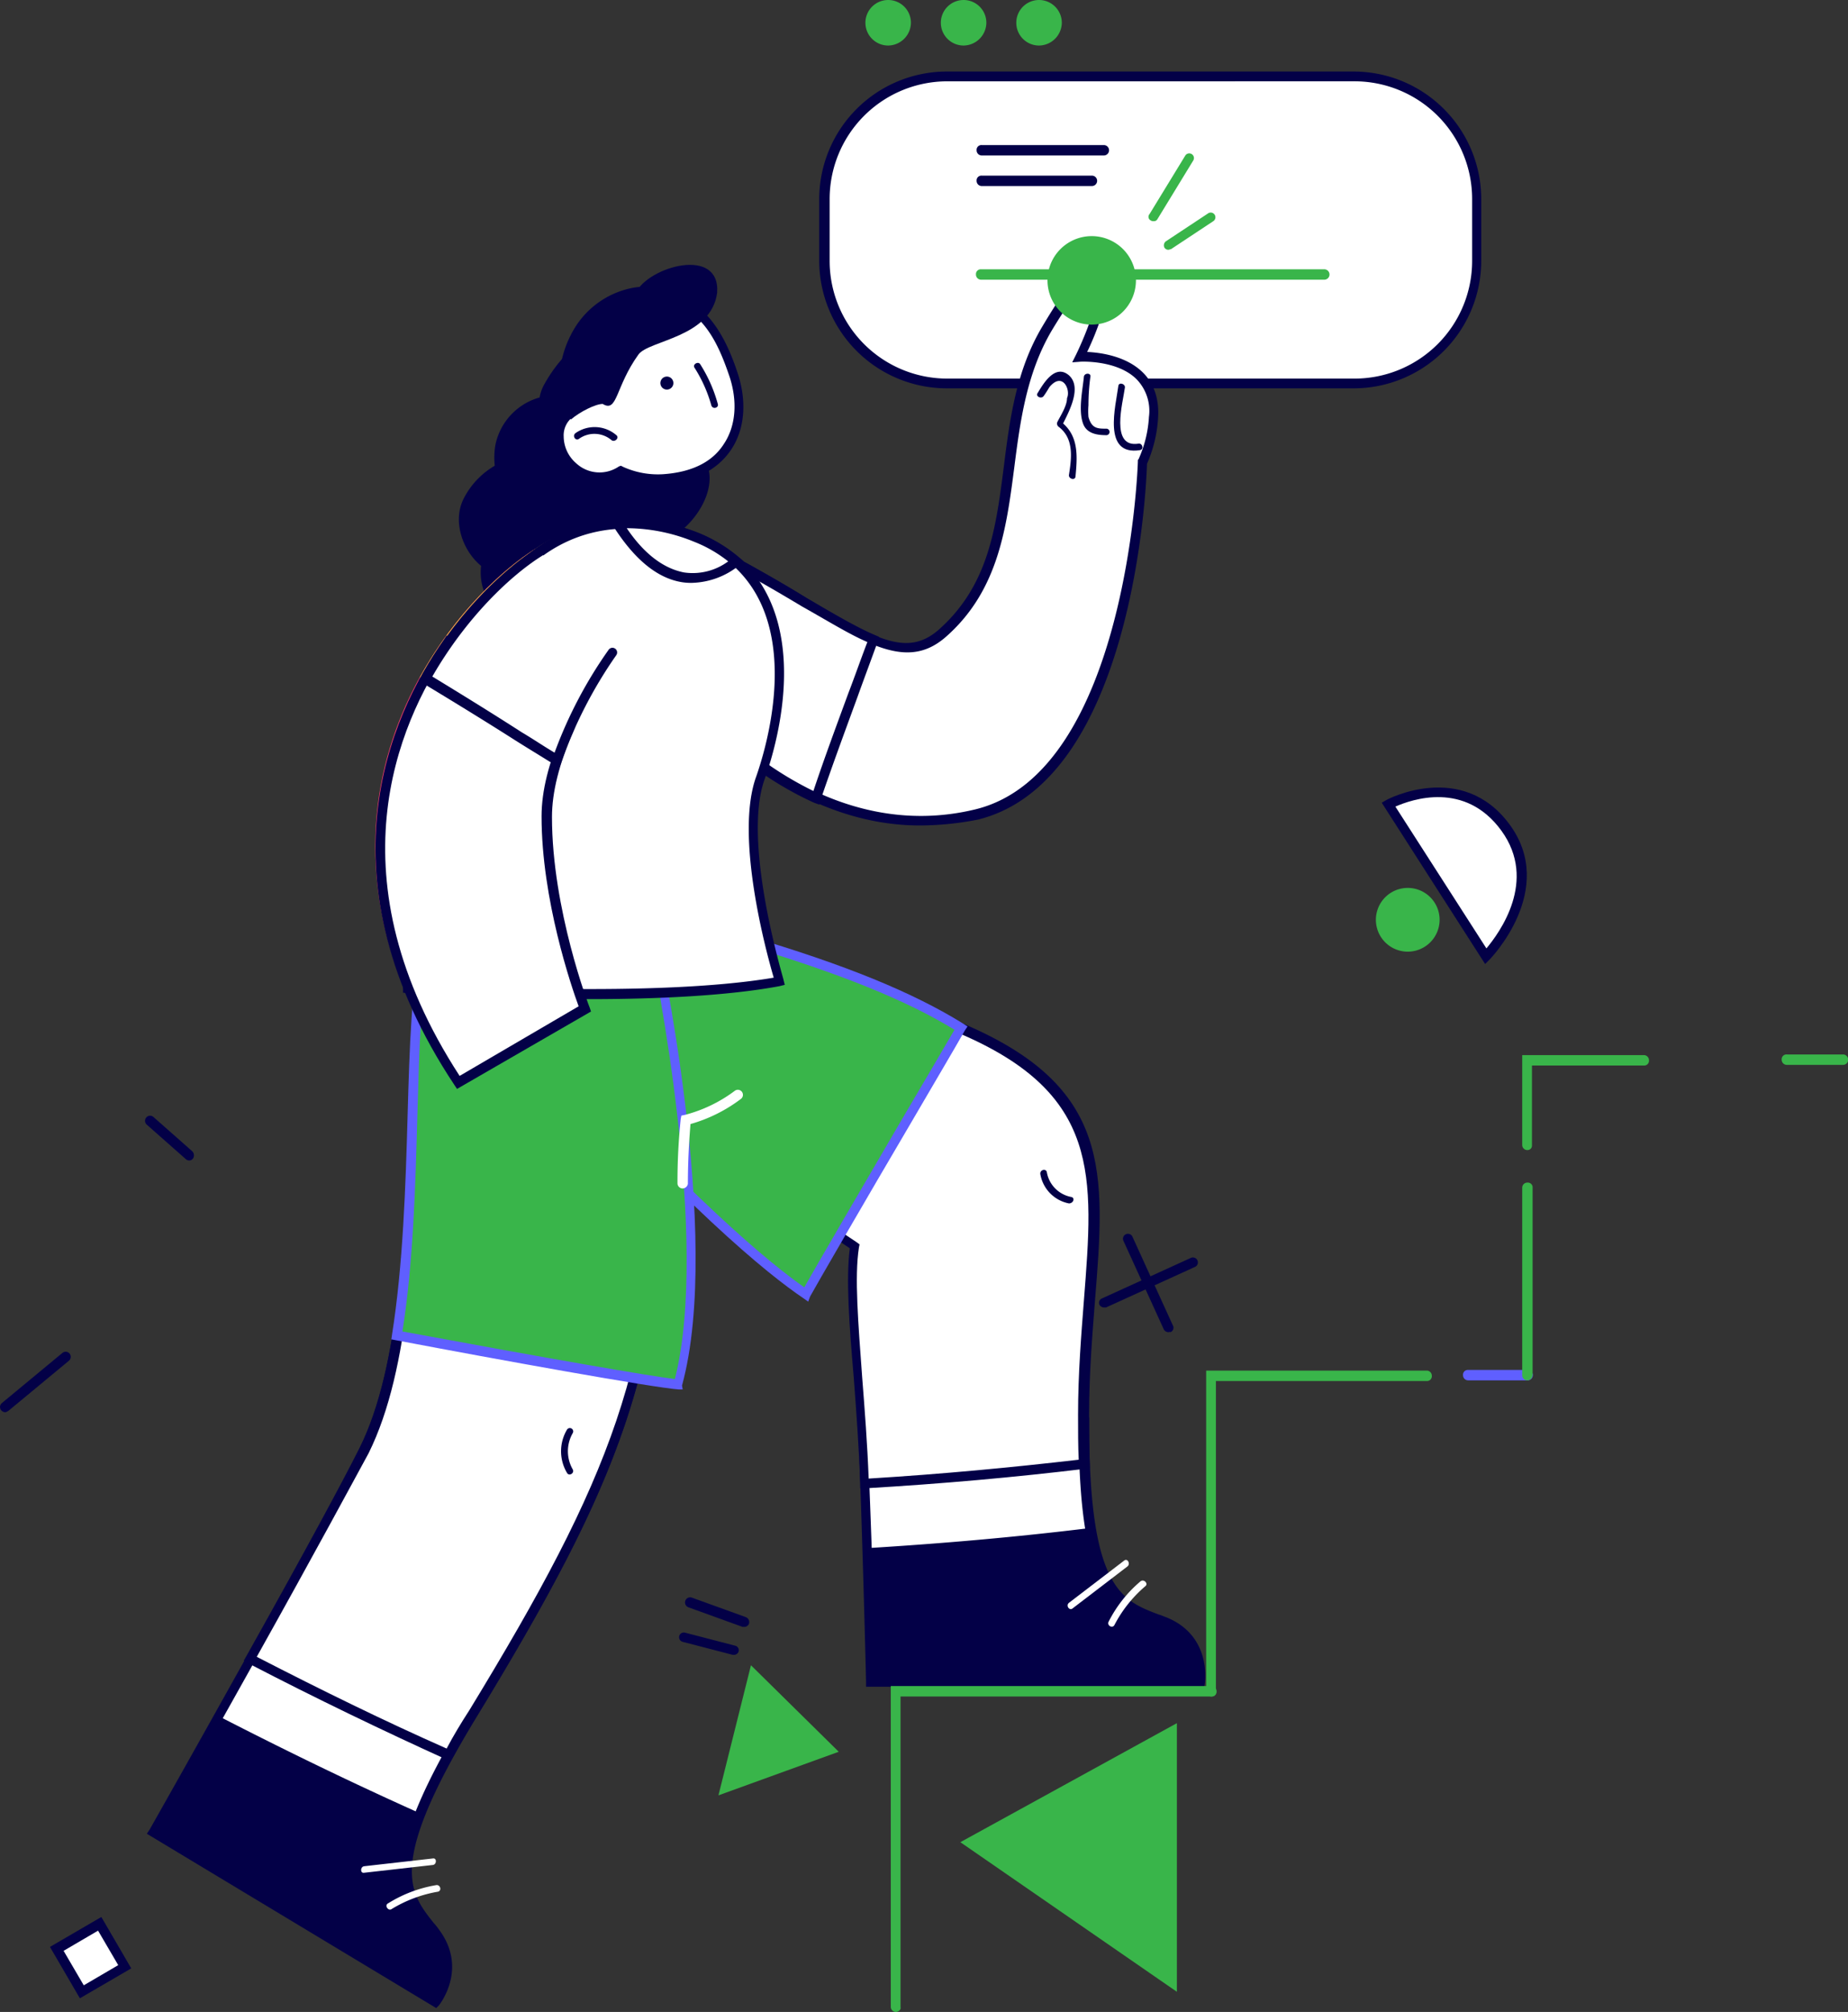 <svg xmlns="http://www.w3.org/2000/svg" width="408.827" height="444.961" viewBox="0 0 408.827 444.961">
  <rect x="0" y="0" width="408.827" height="444.961" fill="#333333" stroke="none"/>
  <g id="_96" data-name="96" transform="translate(-116.981 -102.477)">
    <path id="Path_1097" data-name="Path 1097" d="M651.255,917.233c-9.351-3.74-17.7-4.316-17.7-43.878-16.112,3.6-32.224,6.474-48.625,8.632.863,24.456,1.439,48.48,1.439,48.48l72.793.147C659.167,930.467,660.75,920.973,651.255,917.233Z" transform="translate(-276.79 -455.968)" fill="#fff"/>
    <path id="Path_1098" data-name="Path 1098" d="M658.719,929.537l-74.807-.143v-1.005c0-.29-.575-24.17-1.438-48.483V878.9l1.007-.144c16.688-2.3,32.944-5.179,48.481-8.632l1.295-.288v1.295c0,36.4,7.049,39.13,15.393,42.295.576.144,1.151.432,1.583.576,10.214,4.028,8.632,14.388,8.632,14.531Zm-72.793-2.3,70.779.143a11.133,11.133,0,0,0-7.481-11.221,10.942,10.942,0,0,0-1.583-.575c-8.919-3.309-16.544-6.33-16.688-42.871-14.962,3.309-30.5,6.042-46.467,8.2C585.35,901.917,585.926,922.489,585.926,927.237Z" transform="translate(-275.334 -453.886)" fill="#030047"/>
    <path id="Path_1099" data-name="Path 1099" d="M526.436,720.768c-.144-3.309-.144-6.906-.144-10.79.288-42.871,13.81-68.046-27.046-85.453-11.8-5.035-26.183-13.091-47.33-19.277-22.586-6.617-16.688-4.316-16.688-4.316l-31.649,22.874c66.464,45.316,61.572,41.863,72.218,49.056-1.726,10.646,1.583,31.505,2.3,52.365C494.067,724.077,510.323,722.782,526.436,720.768Z" transform="translate(-169.52 -294.603)" fill="#fff"/>
    <path id="Path_1100" data-name="Path 1100" d="M473.887,724.465v-1.151c-.288-8.056-.863-15.825-1.439-23.45-1.007-11.653-1.726-21.723-.863-28.484-6.761-4.6-7.193-4.892-27.19-18.414l-45.748-31.218,31.793-22.874V598.3c.431-1.294.431-1.438,18.7,4.028,15.681,4.6,27.765,10.214,37.548,14.817,3.6,1.726,6.905,3.165,10.07,4.6,32.8,13.954,31.362,32.8,29.06,61.285-.576,7.481-1.295,15.968-1.295,25.176,0,3.884,0,7.481.144,10.789V720l-1.007.144c-15.537,1.87-31.505,3.309-48.625,4.316ZM402.245,621.892,445.4,651.239c20.428,13.955,20.428,13.955,27.765,18.846l.576.432-.144.719c-1.007,6.474-.144,16.688.719,28.628.576,7.337,1.151,14.818,1.439,22.442,16.4-1.007,31.505-2.445,46.467-4.172-.144-3.021-.144-6.33-.144-9.926,0-9.207.719-17.839,1.295-25.319,2.158-27.621,3.74-45.748-27.765-59.127-3.165-1.3-6.474-2.877-10.07-4.6-9.639-4.46-21.723-10.07-37.26-14.674-9.926-2.877-14.1-4.028-15.824-4.46Z" transform="translate(-166.603 -292.833)" fill="#030047"/>
    <path id="Path_1101" data-name="Path 1101" d="M464.65,683.159c1.582-2.878,27.046-46.467,34.239-58.983-10.933-6.905-26.183-13.091-47.33-19.277-22.586-6.618-16.688-4.316-16.688-4.316l-31.65,22.874C439.618,664.313,458.032,678.7,464.65,683.159Z" transform="translate(-169.308 -294.396)" fill="#39b54a"/>
    <path id="Path_1102" data-name="Path 1102" d="M462.585,683.177l-1.007-.719c-7.912-5.323-26.327-20.14-61.716-59.99L399,621.6l31.649-22.73V598.3c.432-1.294.432-1.438,18.7,4.028,21.435,6.33,36.541,12.516,47.618,19.421l.863.575-.576.863c-2.445,4.316-7.049,12.085-12.084,20.716-9.495,16.112-21.148,36.253-22.155,38.123Zm-60.421-61.141c34.239,38.411,52.509,53.084,59.558,57.976,2.59-4.6,12.66-21.867,21.579-37.116,4.747-8.056,9.063-15.393,11.653-19.853-10.79-6.617-25.607-12.516-46.18-18.7-9.926-2.877-14.1-4.028-15.824-4.46Z" transform="translate(-166.811 -292.833)" fill="#5f5fff"/>
    <path id="Path_1103" data-name="Path 1103" d="M635.832,929.7c-16.4,2.014-32.944,3.453-49.488,4.46.576,16.544.863,29.49.863,29.49L660,963.8a12.5,12.5,0,0,0-8.056-13.381C645.039,947.686,638.565,946.679,635.832,929.7Z" transform="translate(-277.624 -489.297)" fill="#030047"/>
    <path id="Path_1104" data-name="Path 1104" d="M707.669,947.105l-12.228,9.351c-.719.576,0,1.726.719,1.3l12.228-9.351C709.108,947.825,708.388,946.53,707.669,947.105Z" transform="translate(-341.978 -499.505)" fill="#fff"/>
    <path id="Path_1105" data-name="Path 1105" d="M724.277,958.33a28.5,28.5,0,0,0-7.049,8.919c-.431.863.863,1.582,1.294.719a28.6,28.6,0,0,1,6.905-8.632C726,958.761,725,957.755,724.277,958.33Z" transform="translate(-354.989 -506.128)" fill="#fff"/>
    <path id="Path_1106" data-name="Path 1106" d="M260.45,610.1c-5.755,21.867,1.007,80.993-13.955,111.06-8.632,17.264-46.467,84.445-46.467,84.445l62.292,37.55a12.517,12.517,0,0,0,0-15.54c-6.186-8.2-13.091-12.946,8.488-48.478,30.355-49.921,41.719-75.672,41.719-128.469,0-23.449-2.014-44.6-2.014-44.6Z" transform="translate(-49.121 -297.87)" fill="#fff"/>
    <path id="Path_1107" data-name="Path 1107" d="M260.525,842.989l-64.018-38.555.576-.862c.431-.719,37.979-67.184,46.467-84.3,9.207-18.414,10.071-49.056,10.79-73.513.432-15.537.863-28.916,3.021-37.26l.144-.719h.719l51.07-4.172.144,1.007c0,.144,2.014,21.435,2.014,44.74,0,51.646-10.5,77.541-41.864,129.043-20,32.8-15.1,38.841-9.638,45.749a12.341,12.341,0,0,1,1.151,1.438c6.617,8.775,0,16.831,0,16.831Zm-61.141-39.417,60.566,36.541a11.063,11.063,0,0,0-.576-13.379,12.731,12.731,0,0,1-1.151-1.442c-6.042-7.623-11.221-14.241,9.495-48.192,31.218-51.214,41.576-76.821,41.576-127.892,0-20.284-1.582-38.986-2.014-43.446l-48.193,4.028c-2.014,8.2-2.3,21.148-2.733,36.109-.719,26.039-1.583,55.53-10.934,74.375C237.507,736.1,203.988,795.516,199.384,803.572Z" transform="translate(-47.039 -296.413)" fill="#030047"/>
    <path id="Path_1108" data-name="Path 1108" d="M296.376,788.488c1.583-2.876,3.309-6.042,5.467-9.351,30.355-49.918,41.72-75.669,41.72-128.466,0-23.449-2.014-44.6-2.014-44.6l-50.064,4.172c-5.754,21.867,1.007,80.993-13.955,111.06-4.172,8.2-14.817,27.909-25.031,46.037C266.885,774.68,281.559,781.87,296.376,788.488Z" transform="translate(-80.157 -297.873)" fill="#fff"/>
    <path id="Path_1109" data-name="Path 1109" d="M294.726,788.258l-.863-.429c-14.242-6.475-28.628-13.383-43.877-21.291l-1.007-.576.575-1.008c13.235-23.593,21.579-39.13,25.032-46.035,9.207-18.414,10.07-49.057,10.79-73.513.431-15.537.863-28.916,3.021-37.26l.144-.719h.719l51.07-4.172.144,1.007c0,.144,2.014,21.435,2.014,44.741,0,51.646-10.5,77.541-41.863,129.043-2.014,3.309-3.884,6.475-5.467,9.351ZM251.856,765.1c14.53,7.482,28.34,14.243,42.007,20.285,1.439-2.733,3.165-5.613,5.035-8.489,31.218-51.214,41.576-76.821,41.576-127.891,0-20.284-1.583-38.986-2.014-43.446l-48.193,4.028c-2.014,8.2-2.3,21.147-2.733,36.109-.719,26.039-1.582,55.53-10.933,74.376C273,726.686,264.8,741.935,251.856,765.1Z" transform="translate(-78.075 -296.205)" fill="#030047"/>
    <path id="Path_1110" data-name="Path 1110" d="M394.379,706.278c9.063-33.376-5.754-100.559-5.754-100.559l-50.064,4.172c-4.315,16.688-1.582,54.955-6.474,85.6C332.951,695.632,387.043,705.7,394.379,706.278Z" transform="translate(-127.234 -297.663)" fill="#39b54a"/>
    <path id="Path_1111" data-name="Path 1111" d="M393.367,705.97H392.5c-5.9-.431-40.856-6.761-61.284-10.646l-2.3-.431.144-1.007c2.445-15.393,3.021-32.944,3.452-48.481s.863-28.916,3.021-37.26l.144-.719h.719l50.926-4.172.144.863c.575,2.733,14.817,67.9,5.754,100.99Zm-62-12.8h.144c32.657,6.042,54.236,9.782,60.134,10.5,7.769-30.786-4.172-90.057-5.9-98.257L337.4,609.44c-2.014,8.2-2.3,21.147-2.733,36.109C334.24,660.654,333.808,677.774,331.363,693.167Z" transform="translate(-125.358 -296.205)" fill="#5f5fff"/>
    <path id="Path_1112" data-name="Path 1112" d="M258.95,1053.058c-15.105-6.761-29.923-13.955-44.741-21.578-8.056,14.531-14.53,25.753-14.53,25.753l62.291,37.546a12.511,12.511,0,0,0,0-15.535C257.511,1073.2,252.62,1068.883,258.95,1053.058Z" transform="translate(-48.915 -549.497)" fill="#030047"/>
    <path id="Path_1113" data-name="Path 1113" d="M328.437,1108.585l-15.249,1.724c-.863.147-.863,1.585,0,1.442l15.249-1.728C329.3,1109.88,329.3,1108.442,328.437,1108.585Z" transform="translate(-115.671 -595.098)" fill="#fff"/>
    <path id="Path_1114" data-name="Path 1114" d="M337.284,1123.024a29.113,29.113,0,0,0-10.646,4.028c-.863.433,0,1.728.719,1.3a29.1,29.1,0,0,1,10.358-3.885C338.578,1124.176,338.146,1122.881,337.284,1123.024Z" transform="translate(-123.796 -603.638)" fill="#fff"/>
    <path id="Path_1115" data-name="Path 1115" d="M485.02,714.34a1.135,1.135,0,0,1-1.151-1.151,133.579,133.579,0,0,1,.719-14.242l.144-.719.719-.144a31.556,31.556,0,0,0,11.077-5.323,1.124,1.124,0,0,1,1.439,1.726,33.629,33.629,0,0,1-11.221,5.611c-.144,1.87-.575,6.905-.575,13.235A1.221,1.221,0,0,1,485.02,714.34Z" transform="translate(-217.011 -349.029)" fill="#fff"/>
    <path id="Path_1116" data-name="Path 1116" d="M687.118,741.8a6.743,6.743,0,0,1-5.323-5.467c-.144-.863-1.582-.575-1.438.432a7.964,7.964,0,0,0,6.33,6.474C687.694,743.239,688.126,741.944,687.118,741.8Z" transform="translate(-333.226 -374.618)" fill="#030047"/>
    <path id="Path_1117" data-name="Path 1117" d="M423.421,876.683a.741.741,0,1,0-1.3-.719,9.353,9.353,0,0,0,0,9.495c.432.863,1.726.144,1.3-.719A8.056,8.056,0,0,1,423.421,876.683Z" transform="translate(-179.725 -457.28)" fill="#030047"/>
    <path id="Path_1118" data-name="Path 1118" d="M600.529,1087.353a1.132,1.132,0,0,1-1.151-1.148V1015.28H670.3a1.136,1.136,0,0,1,1.151,1.152,1.06,1.06,0,0,1-1.151,1.152H601.536v68.764C601.68,1086.777,601.1,1087.353,600.529,1087.353Z" transform="translate(-285.333 -539.915)" fill="#39b54a"/>
    <path id="Path_1119" data-name="Path 1119" d="M771.327,916.56a1.136,1.136,0,0,1-1.151-1.152V844.484h48.769a1.135,1.135,0,0,1,1.151,1.151,1.059,1.059,0,0,1-1.151,1.151H772.334v68.765C772.478,915.984,772.046,916.56,771.327,916.56Z" transform="translate(-386.359 -438.891)" fill="#39b54a"/>
    <path id="Path_1120" data-name="Path 1120" d="M923.521,846.435H910.43a1.134,1.134,0,0,1-1.151-1.151,1.059,1.059,0,0,1,1.151-1.151h13.091a1.151,1.151,0,1,1,0,2.3Z" transform="translate(-468.637 -438.683)" fill="#5f5fff"/>
    <path id="Path_1121" data-name="Path 1121" d="M942.475,786.443a1.135,1.135,0,0,1-1.151-1.151V743.86a1.135,1.135,0,0,1,1.151-1.151,1.058,1.058,0,0,1,1.151,1.151v41.432C943.482,786.011,943.05,786.443,942.475,786.443Z" transform="translate(-487.591 -378.692)" fill="#39b54a"/>
    <path id="Path_1122" data-name="Path 1122" d="M942.475,694.692a1.135,1.135,0,0,1-1.151-1.151V673.688h26.9a1.132,1.132,0,0,1,1.148,1.151,1.057,1.057,0,0,1-1.148,1.151H943.482v17.695A.983.983,0,0,1,942.475,694.692Z" transform="translate(-487.591 -337.866)" fill="#39b54a"/>
    <path id="Path_1123" data-name="Path 1123" d="M1095.362,675.638h-12.374a1.135,1.135,0,0,1-1.148-1.151,1.057,1.057,0,0,1,1.148-1.151h12.374a1.151,1.151,0,1,1,0,2.3Z" transform="translate(-570.706 -337.658)" fill="#39b54a"/>
    <path id="Path_1124" data-name="Path 1124" d="M868.77,534.325l21.579,33.52s14.386-14.674,4.316-28.341S868.77,534.325,868.77,534.325Z" transform="translate(-444.676 -253.894)" fill="#fff"/>
    <path id="Path_1125" data-name="Path 1125" d="M888.124,567.858,865.25,532.181l1.007-.576c.144-.144,16.831-8.919,27.333,5.467s-4.316,29.635-4.46,29.779Zm-19.853-34.814,20.14,31.361c2.877-3.452,11.365-14.961,3.309-26.039S871.868,531.462,868.271,533.044Z" transform="translate(-442.594 -252.181)" fill="#030047"/>
    <path id="Path_1126" data-name="Path 1126" d="M870.59,597.372a6.042,6.042,0,1,0-6.042-6.042A6.042,6.042,0,0,0,870.59,597.372Z" transform="translate(-442.179 -285.578)" fill="#39b54a"/>
    <path id="Path_1127" data-name="Path 1127" d="M869.137,597.272a7.049,7.049,0,1,1,7.049-7.049A7.06,7.06,0,0,1,869.137,597.272Zm0-12.084a4.891,4.891,0,1,0,4.891,4.891A4.851,4.851,0,0,0,869.137,585.188Z" transform="translate(-440.724 -284.328)" fill="#39b54a"/>
    <path id="Path_1128" data-name="Path 1128" d="M735.211,792.288a1.21,1.21,0,0,1-1.007-.576l-8.919-19.565a1.1,1.1,0,1,1,2.014-.863l8.919,19.565a1.051,1.051,0,0,1-.576,1.439C735.5,792.144,735.355,792.288,735.211,792.288Z" transform="translate(-359.739 -395.186)" fill="#030047"/>
    <path id="Path_1129" data-name="Path 1129" d="M713.257,794.318a1.211,1.211,0,0,1-1.007-.576,1.051,1.051,0,0,1,.576-1.438l19.565-8.919a1.1,1.1,0,1,1,.863,2.014l-19.565,8.919Z" transform="translate(-352.029 -402.684)" fill="#030047"/>
    <path id="Path_1130" data-name="Path 1130" d="M516.111,1008.94l-6.186,25.029,23.018-8.489Z" transform="translate(-232.423 -536.165)" fill="#39b54a"/>
    <path id="Path_1131" data-name="Path 1131" d="M506.051,1032.781l7.193-28.771,19.421,19.131Zm8.344-24.6-5.323,21.149,19.565-7.194Z" transform="translate(-230.131 -533.249)" fill="#39b54a"/>
    <path id="Path_1132" data-name="Path 1132" d="M205.355,716.484a1.1,1.1,0,0,1-.719-.287L196,708.571a1.124,1.124,0,0,1,1.439-1.727l8.632,7.625a1.29,1.29,0,0,1,.144,1.583A1.026,1.026,0,0,1,205.355,716.484Z" transform="translate(-46.537 -357.36)" fill="#030047"/>
    <path id="Path_1133" data-name="Path 1133" d="M118.105,847.682a1.245,1.245,0,0,1-.863-.432,1.139,1.139,0,0,1,.144-1.583l13.379-11.077a1.124,1.124,0,1,1,1.439,1.726l-13.379,11.077C118.537,847.538,118.393,847.682,118.105,847.682Z" transform="translate(0 -432.885)" fill="#030047"/>
    <path id="Path_1134" data-name="Path 1134" d="M501.129,973.8H500.7l-11.94-4.316a1.137,1.137,0,1,1,.719-2.158l11.941,4.316a1.187,1.187,0,0,1,.719,1.438A1.081,1.081,0,0,1,501.129,973.8Z" transform="translate(-219.455 -511.53)" fill="#030047"/>
    <path id="Path_1135" data-name="Path 1135" d="M496.949,991.235h-.288l-11.077-2.877a1.048,1.048,0,1,1,.576-2.014l11.077,2.878a1.029,1.029,0,0,1,.719,1.294A1.082,1.082,0,0,1,496.949,991.235Z" transform="translate(-217.578 -522.778)" fill="#030047"/>
    <path id="Path_1136" data-name="Path 1136" d="M641.986,1064.313l44.741-24.743v55.676Z" transform="translate(-310.536 -554.282)" fill="#39b54a"/>
    <path id="Path_1137" data-name="Path 1137" d="M684.961,1094.764l-47.906-33.089,47.906-26.324Zm-43.878-32.942,41.576,28.771V1038.8Z" transform="translate(-307.619 -551.786)" fill="#39b54a"/>
    <path id="Path_1138" data-name="Path 1138" d="M157.107,1144.26l-9.468,5.466,5.467,9.469,9.468-5.466Z" transform="translate(-18.134 -616.206)" fill="#fff"/>
    <path id="Path_1139" data-name="Path 1139" d="M150.652,1158.273l-6.618-11.365,11.365-6.618,6.617,11.365Zm-3.6-10.5,4.46,7.627,7.624-4.461-4.46-7.627Z" transform="translate(-16.001 -613.858)" fill="#030047"/>
    <path id="Path_1140" data-name="Path 1140" d="M680.348,211.724H590.292a27.168,27.168,0,0,1-27.189-27.19V170.868a27.168,27.168,0,0,1,27.189-27.19h90.057a27.168,27.168,0,0,1,27.19,27.19v13.667A27.26,27.26,0,0,1,680.348,211.724Z" transform="translate(-263.876 -24.37)" fill="#fff"/>
    <path id="Path_1141" data-name="Path 1141" d="M678.893,211.275H588.836a28.243,28.243,0,0,1-28.2-28.2V169.411a28.243,28.243,0,0,1,28.2-28.2h90.057a28.242,28.242,0,0,1,28.2,28.2v13.667A28.242,28.242,0,0,1,678.893,211.275Zm-89.913-67.9a26.032,26.032,0,0,0-26.039,26.039v13.667a26.032,26.032,0,0,0,26.039,26.039h90.057a26.032,26.032,0,0,0,26.039-26.039V169.411a26.032,26.032,0,0,0-26.039-26.039Z" transform="translate(-262.42 -22.913)" fill="#030047"/>
    <path id="Path_1142" data-name="Path 1142" d="M671.324,199.863H647.011a1.135,1.135,0,0,1-1.151-1.151,1.059,1.059,0,0,1,1.151-1.151h24.312a1.151,1.151,0,1,1,0,2.3Z" transform="translate(-312.827 -56.241)" fill="#030047"/>
    <path id="Path_1143" data-name="Path 1143" d="M674.057,183.314H647.011a1.135,1.135,0,0,1-1.151-1.151,1.059,1.059,0,0,1,1.151-1.151h27.046a1.151,1.151,0,0,1,0,2.3Z" transform="translate(-312.827 -46.453)" fill="#030047"/>
    <path id="Path_1144" data-name="Path 1144" d="M592.346,113.067a3.884,3.884,0,1,0-3.884-3.884A3.884,3.884,0,0,0,592.346,113.067Z" transform="translate(-278.877 -1.669)" fill="#39b54a"/>
    <path id="Path_1145" data-name="Path 1145" d="M590.676,112.547a5.035,5.035,0,1,1,5.035-5.035A5.1,5.1,0,0,1,590.676,112.547Zm0-7.912a2.877,2.877,0,1,0,2.877,2.877A2.885,2.885,0,0,0,590.676,104.635Z" transform="translate(-277.208 0)" fill="#39b54a"/>
    <path id="Path_1146" data-name="Path 1146" d="M633.194,113.067a3.884,3.884,0,1,0-3.884-3.884A3.884,3.884,0,0,0,633.194,113.067Z" transform="translate(-303.038 -1.669)" fill="#39b54a"/>
    <path id="Path_1147" data-name="Path 1147" d="M631.526,112.547a5.035,5.035,0,1,1,5.035-5.035A5.1,5.1,0,0,1,631.526,112.547Zm0-7.912a2.877,2.877,0,1,0,2.877,2.877A2.886,2.886,0,0,0,631.526,104.635Z" transform="translate(-301.371 0)" fill="#39b54a"/>
    <path id="Path_1148" data-name="Path 1148" d="M674.052,113.067a3.884,3.884,0,1,0-3.884-3.884A3.884,3.884,0,0,0,674.052,113.067Z" transform="translate(-327.205 -1.669)" fill="#39b54a"/>
    <path id="Path_1149" data-name="Path 1149" d="M672.381,112.547a5.035,5.035,0,1,1,5.035-5.035A5.1,5.1,0,0,1,672.381,112.547Zm0-7.912a2.877,2.877,0,1,0,2.877,2.877A2.885,2.885,0,0,0,672.381,104.635Z" transform="translate(-325.536 0)" fill="#39b54a"/>
    <path id="Path_1150" data-name="Path 1150" d="M505.251,314.456c26.9,14.53,37.116,25.176,47.186,15.969,19.421-17.7,9.783-45.316,22.73-67.039,6.33-10.646,9.926-14.242,11.8-10.5s-4.46,16.544-4.46,16.544,17.263-1.007,16.256,13.379a30.1,30.1,0,0,1-2.446,9.783S594.3,361.93,559.63,370.562s-59.558-21.148-59.558-21.148Z" transform="translate(-226.595 -88.116)" fill="#fff"/>
    <path id="Path_1151" data-name="Path 1151" d="M545.444,371.684c-28.2,0-47.762-22.874-47.906-23.162l-.288-.431,5.467-36.828,1.295.719c6.33,3.453,11.653,6.474,16.257,9.351,15.393,9.207,22.442,13.379,29.635,6.762,10.789-9.783,12.372-22.442,14.1-35.965,1.295-10.358,2.733-21.148,8.488-30.786,5.467-9.207,8.344-12.516,10.933-12.372,1.151,0,2.014.719,2.733,2.014,1.726,3.453-1.87,12.084-3.74,15.969,2.877.144,8.631.863,12.372,4.6,2.446,2.446,3.6,5.9,3.309,10.07a29.382,29.382,0,0,1-2.446,10.07c-.144,5.179-3.021,70.2-37.4,78.692A67.791,67.791,0,0,1,545.444,371.684Zm-45.891-24.169c3.021,3.309,26.614,28.341,58.263,20.572,33.52-8.344,35.821-76.246,35.821-76.965v-.288l.144-.144a26.205,26.205,0,0,0,2.3-9.351A10.053,10.053,0,0,0,593.35,273c-4.316-4.315-12.372-3.884-12.372-3.884l-1.87.144.863-1.726c2.3-4.747,5.61-13.235,4.46-15.681-.144-.432-.432-.863-.863-.863-1.007,0-3.453,2.014-9.063,11.365-5.467,9.351-6.905,19.853-8.2,30.067-1.726,13.235-3.453,27.046-14.818,37.26-8.344,7.624-16.831,2.589-32.225-6.474-4.315-2.59-9.207-5.467-14.817-8.488Z" transform="translate(-224.926 -86.648)" fill="#030047"/>
    <path id="Path_1152" data-name="Path 1152" d="M536.756,423.235c-7.337-3.021-16.976-9.783-31.505-17.551l-5.179,34.958A75.375,75.375,0,0,0,524.1,458.337C528.125,446.54,532.584,434.887,536.756,423.235Z" transform="translate(-226.595 -179.344)" fill="#fff"/>
    <path id="Path_1153" data-name="Path 1153" d="M523.145,457.281l-1.151-.432a73.732,73.732,0,0,1-24.456-17.983l-.288-.431,5.467-36.972,1.295.719c6.33,3.453,11.509,6.474,16.256,9.351,6.186,3.6,11.077,6.474,15.105,8.2l1.007.432-.288,1.007c-1.439,4.028-3.021,8.2-4.46,12.228-2.733,7.481-5.611,15.249-8.2,22.874Zm-23.593-19.565a76.139,76.139,0,0,0,22.3,16.544c2.446-7.337,5.179-14.674,7.768-21.723,1.439-3.74,2.734-7.481,4.172-11.221-4.028-1.726-8.631-4.6-14.53-7.912-4.316-2.59-9.207-5.467-14.818-8.488Z" transform="translate(-224.926 -176.848)" fill="#030047"/>
    <path id="Path_1154" data-name="Path 1154" d="M684.367,315.159c1.439-2.877,4.172-8.056,1.295-10.646-3.021-2.589-5.611,1.726-6.905,3.885-.576.719.719,1.438,1.294.719.432-.576.863-1.295,1.3-2.014,2.877-3.453,4.747.576,3.884,2.446,0,1.726-1.438,3.884-2.158,5.323a.89.89,0,0,0,.288,1.007c3.453,2.59,2.877,6.905,2.3,10.646-.144.863,1.295,1.295,1.438.431C687.532,322.5,687.819,318.181,684.367,315.159Z" transform="translate(-332.2 -119.028)" fill="#030047"/>
    <path id="Path_1155" data-name="Path 1155" d="M708.012,316.951c-2.014,0-3.309,0-4.028-2.589a15.5,15.5,0,0,1,0-2.59,46.821,46.821,0,0,1,.431-6.33c.144-.863-1.295-.863-1.439,0-.288,3.021-1.294,7.481-.144,10.5.863,2.158,3.165,2.446,5.179,2.446A.723.723,0,0,0,708.012,316.951Z" transform="translate(-346.207 -119.67)" fill="#030047"/>
    <path id="Path_1156" data-name="Path 1156" d="M725.64,323.436c-6.33,1.007-3.453-9.063-3.021-12.372.144-.863-1.295-1.295-1.439-.431-.575,4.46-3.6,15.537,4.748,14.242C726.935,324.731,726.5,323.292,725.64,323.436Z" transform="translate(-356.785 -122.844)" fill="#030047"/>
    <path id="Path_1157" data-name="Path 1157" d="M694.031,249.877a9.783,9.783,0,1,0-9.783-9.783A9.783,9.783,0,0,0,694.031,249.877Z" transform="translate(-335.533 -75.613)" fill="#39b54a"/>
    <path id="Path_1158" data-name="Path 1158" d="M722.619,250.573H646.661a1.135,1.135,0,0,1-1.151-1.151,1.059,1.059,0,0,1,1.151-1.151h75.958a1.151,1.151,0,0,1,0,2.3Z" transform="translate(-312.62 -86.236)" fill="#39b54a"/>
    <path id="Path_1159" data-name="Path 1159" d="M740.035,200.391a.866.866,0,0,1-.576-.144.9.9,0,0,1-.288-1.439l7.912-12.947a1.037,1.037,0,0,1,1.726,1.151L740.9,199.959A.87.87,0,0,1,740.035,200.391Z" transform="translate(-367.872 -49.002)" fill="#39b54a"/>
    <path id="Path_1160" data-name="Path 1160" d="M748.287,225.823a1.025,1.025,0,0,1-.863-.432,1.116,1.116,0,0,1,.287-1.439l9.351-6.186a1.037,1.037,0,0,1,1.151,1.726l-9.351,6.186C748.718,225.679,748.43,225.823,748.287,225.823Z" transform="translate(-372.812 -68.104)" fill="#39b54a"/>
    <path id="Path_1161" data-name="Path 1161" d="M384.21,291a9.138,9.138,0,0,0-.863,2.59,13.759,13.759,0,0,0-9.783,10.5,16.609,16.609,0,0,0-.144,4.6,17.647,17.647,0,0,0-6.905,7.337c-2.446,4.891-.288,11.365,3.884,14.817a12.283,12.283,0,0,0,2.446,8.919,10.808,10.808,0,0,0,2.733,2.446,9.13,9.13,0,0,0,6.617,4.172c7.625,1.439,16.112-4.46,21.148-9.638a31.535,31.535,0,0,0,6.617-10.646,8.559,8.559,0,0,0,3.74-2.3c6.33-4.46,10.79-14.386,3.453-19.133a6.272,6.272,0,0,0-3.021-3.6q-2.59-2.158-4.747-1.726a11.645,11.645,0,0,0,4.891-3.021,54.936,54.936,0,0,0,2.158-9.639,6.143,6.143,0,0,1,3.165-4.891C412.119,275.172,393.993,273.014,384.21,291Z" transform="translate(-146.988 -103.213)" fill="#030047"/>
    <path id="Path_1162" data-name="Path 1162" d="M419.065,486.273c-28.628,5.322-80.993,1.438-80.993,1.438s.144-32.369,8.056-63.155c7.193-27.909,22.011-38.555,36.972-39.418a40.5,40.5,0,0,1,17.407,3.021,27.461,27.461,0,0,1,8.775,5.323c13.955,12.372,9.926,35.678,5.467,47.906C409.715,455.631,419.065,486.273,419.065,486.273Z" transform="translate(-130.773 -167.143)" fill="#ffcc3e"/>
    <path id="Path_1163" data-name="Path 1163" d="M474.834,393.483c-6.186,4.891-16.4,7.193-26.183-8.344a40.5,40.5,0,0,1,17.407,3.021A28.076,28.076,0,0,1,474.834,393.483Z" transform="translate(-196.18 -167.143)" fill="#ff3e6c"/>
    <path id="Path_1164" data-name="Path 1164" d="M521.673,471.742h-.288a1.029,1.029,0,0,1-.719-1.294c0-.144,4.172-16.544-1.438-26.9a1.062,1.062,0,1,1,1.87-1.007c6.042,11.077,1.87,27.765,1.582,28.484C522.68,471.455,522.248,471.742,521.673,471.742Z" transform="translate(-237.84 -200.803)" fill="#5f5fff"/>
    <path id="Path_1165" data-name="Path 1165" d="M355.54,399.7c-17.839,11.077-58.407,56.825-18.126,117.534l27.909-16.256s-8.344-21.579-8.344-42.439c0-16.544,14.386-36.109,14.386-36.109Z" transform="translate(-120.187 -175.805)" fill="#ff3e6c"/>
    <path id="Path_1166" data-name="Path 1166" d="M373.471,446.024c4.028-12.516,12.228-23.737,12.228-23.737L369.875,399.7c-7.049,4.46-17.695,14.242-25.464,28.341C354.194,433.8,363.832,439.982,373.471,446.024Z" transform="translate(-134.523 -175.805)" fill="#ffcc3e"/>
    <path id="Path_1167" data-name="Path 1167" d="M417.893,488.4a.528.528,0,0,1-.431-.144,1.178,1.178,0,0,1-.576-1.439l4.46-9.495a1.1,1.1,0,1,1,2.014.863l-4.46,9.495A1.081,1.081,0,0,1,417.893,488.4Z" transform="translate(-177.36 -221.348)" fill="#5f5fff"/>
    <path id="Path_1168" data-name="Path 1168" d="M420.221,487.334c-28.628,5.323-82.144,1.439-82.144,1.439s1.295-32.369,9.351-63.155c7.193-27.909,22.011-38.554,36.972-39.417a40.5,40.5,0,0,1,17.407,3.021,27.454,27.454,0,0,1,8.775,5.323c13.955,12.372,9.926,35.533,5.467,47.905C410.87,456.692,420.221,487.334,420.221,487.334Z" transform="translate(-130.776 -167.771)" fill="#fff"/>
    <path id="Path_1169" data-name="Path 1169" d="M376.4,489.6c-21.147,0-39.849-1.295-40.137-1.295l-1.007-.144v-1.007c0-.288,1.295-32.944,9.351-63.442,8.776-33.664,27.621-39.705,37.979-40.281a44,44,0,0,1,17.839,3.021,33.044,33.044,0,0,1,9.063,5.467c16.976,15.105,7.769,43.446,5.755,49.056-5.035,13.955,4.172,44.021,4.172,44.309l.288,1.151-1.151.288C407.045,488.884,391.221,489.6,376.4,489.6Zm-38.842-3.453c7.481.432,53.372,3.165,79.7-1.295-1.726-5.9-8.632-31.362-3.885-44.453,1.87-5.322,10.646-32.656-5.179-46.755a26.339,26.339,0,0,0-8.488-5.179,37.188,37.188,0,0,0-16.831-2.877c-16.976,1.007-29.779,14.674-36.109,38.7C339.719,451.481,337.848,480.253,337.561,486.151Z" transform="translate(-129.109 -166.156)" fill="#030047"/>
    <path id="Path_1170" data-name="Path 1170" d="M477.653,394.192c-6.186,4.891-16.4,7.193-26.183-8.344a40.5,40.5,0,0,1,17.407,3.021A31.058,31.058,0,0,1,477.653,394.192Z" transform="translate(-197.847 -167.563)" fill="#fff"/>
    <path id="Path_1171" data-name="Path 1171" d="M465.3,397.533a12.379,12.379,0,0,1-2.3-.144c-5.467-.863-10.5-5.035-15.105-12.228l-1.007-1.583,1.87-.144a44,44,0,0,1,17.839,3.021,33.038,33.038,0,0,1,9.063,5.467l1.007.863-1.007.863A17.3,17.3,0,0,1,465.3,397.533Zm-14.53-12.085c3.884,5.755,8.2,8.919,12.66,9.783a13.2,13.2,0,0,0,9.783-2.445,29.114,29.114,0,0,0-7.481-4.316,39.529,39.529,0,0,0-14.817-3.021Z" transform="translate(-195.137 -166.156)" fill="#030047"/>
    <path id="Path_1172" data-name="Path 1172" d="M364.653,469.188c-7.912-7.481-17.551-13.235-26.758-19.133-14.961,21.291-25.319,55.818,2.3,97.393l27.909-16.256s-8.344-21.579-8.344-42.439C359.762,482.136,361.92,475.231,364.653,469.188Z" transform="translate(-121.822 -205.589)" fill="#fff"/>
    <path id="Path_1173" data-name="Path 1173" d="M338.376,546.806l-.576-.863c-30.355-45.748-14.386-81.425-2.3-98.544l.575-.863,4.172,2.733c8.056,5.179,16.544,10.5,23.593,17.119l.576.576-.288.719q-4.747,10.789-4.747,18.99c0,20.428,8.2,41.863,8.344,42.151l.288.863Zm-1.726-97.394c-11.653,16.976-26.039,50.927,2.3,94.516l26.327-15.393c-1.583-4.315-8.2-23.593-8.2-42.007,0-5.611,1.582-11.941,4.747-19.134-6.762-6.186-14.818-11.365-22.73-16.4Z" transform="translate(-120.288 -203.507)" fill="#030047"/>
    <path id="Path_1174" data-name="Path 1174" d="M372.689,400.754c-7.049,4.46-17.695,14.242-25.463,28.34,9.783,5.9,19.421,12.085,29.06,18.127,4.028-12.516,12.228-23.737,12.228-23.737" transform="translate(-136.188 -176.428)" fill="#fff"/>
    <path id="Path_1175" data-name="Path 1175" d="M374.779,447.2l-1.151-.719c-2.733-1.726-5.61-3.453-8.344-5.179-6.761-4.315-13.81-8.631-20.716-12.8l-.863-.575.576-.863c7.768-14.1,18.558-24.025,25.895-28.628a1.037,1.037,0,0,1,1.151,1.726c-7.049,4.316-16.976,13.667-24.6,26.9,6.618,4.028,13.379,8.2,19.853,12.372,2.445,1.439,4.747,3.021,7.193,4.46a97.506,97.506,0,0,1,11.94-22.73,1.037,1.037,0,0,1,1.726,1.151,97.776,97.776,0,0,0-12.085,23.449Z" transform="translate(-134.105 -174.963)" fill="#030047"/>
    <path id="Path_1176" data-name="Path 1176" d="M449.851,264.529a16.921,16.921,0,0,0-13.379-4.172c-10.214,1.439-17.119,11.94-15.537,23.305v.144a15.162,15.162,0,0,0,.863,3.453c-3.884,3.021-2.878,9.063.575,11.94a8.632,8.632,0,0,0,10.79.719,20.467,20.467,0,0,0,9.351,1.726c14.674-.863,19.277-12.085,15.537-23.305C456.325,273.3,454.023,267.982,449.851,264.529Z" transform="translate(-178.821 -93.289)" fill="#fff"/>
    <path id="Path_1177" data-name="Path 1177" d="M439.768,301.327a22.31,22.31,0,0,1-8.056-1.583,10.014,10.014,0,0,1-11.653-1.151,10.253,10.253,0,0,1-3.453-7.625,7.607,7.607,0,0,1,2.3-5.467,27.891,27.891,0,0,1-.719-2.877v-.144a23.325,23.325,0,0,1,3.453-16.112,19.337,19.337,0,0,1,12.947-8.488c4.891-.719,9.926.863,14.242,4.46,4.46,3.74,6.9,9.495,8.488,14.242,2.158,6.33,1.726,12.66-1.438,17.263-3.021,4.46-8.2,7.049-14.962,7.481Zm-8.2-4.028.575.288a18.656,18.656,0,0,0,8.776,1.583c6.186-.431,10.79-2.59,13.379-6.617,2.733-4.028,3.165-9.639,1.151-15.393-1.583-4.6-3.74-9.926-7.769-13.235-3.884-3.165-8.344-4.6-12.515-4.028a16.773,16.773,0,0,0-11.509,7.481,21.432,21.432,0,0,0-3.165,14.674v.144a32.365,32.365,0,0,0,.719,3.165l.288.719-.575.431a5.07,5.07,0,0,0-2.014,4.316,7.889,7.889,0,0,0,2.733,5.9,7.6,7.6,0,0,0,9.495.719Z" transform="translate(-177.225 -91.82)" fill="#030047"/>
    <path id="Path_1178" data-name="Path 1178" d="M477.439,308.136a1.438,1.438,0,1,0-1.749,1.038A1.438,1.438,0,0,0,477.439,308.136Z" transform="translate(-211.532 -120.584)" fill="#030047"/>
    <path id="Path_1179" data-name="Path 1179" d="M498.074,308.026a32.038,32.038,0,0,0-3.885-8.776c-.431-.719-1.726,0-1.295.719a30.949,30.949,0,0,1,3.74,8.344C496.923,309.321,498.362,308.89,498.074,308.026Z" transform="translate(-222.298 -116.214)" fill="#030047"/>
    <path id="Path_1180" data-name="Path 1180" d="M437.212,335.474a7.357,7.357,0,0,0-9.064-.431c-.719.575,0,1.726.719,1.295a5.855,5.855,0,0,1,7.337.288C436.924,337.056,437.931,336.049,437.212,335.474Z" transform="translate(-183.877 -136.756)" fill="#030047"/>
    <path id="Path_1181" data-name="Path 1181" d="M430.465,276.622c3.309,2.014,2.733-3.74,7.912-10.933,2.3-3.165,16.112-3.74,17.407-13.667.719-10.358-15.249-5.755-17.983,0-10.214,1.438-20.572,13.667-14.386,28.053C425.43,278.349,428.882,276.622,430.465,276.622Z" transform="translate(-180.151 -84.811)" fill="#030047"/>
  </g>
</svg>
